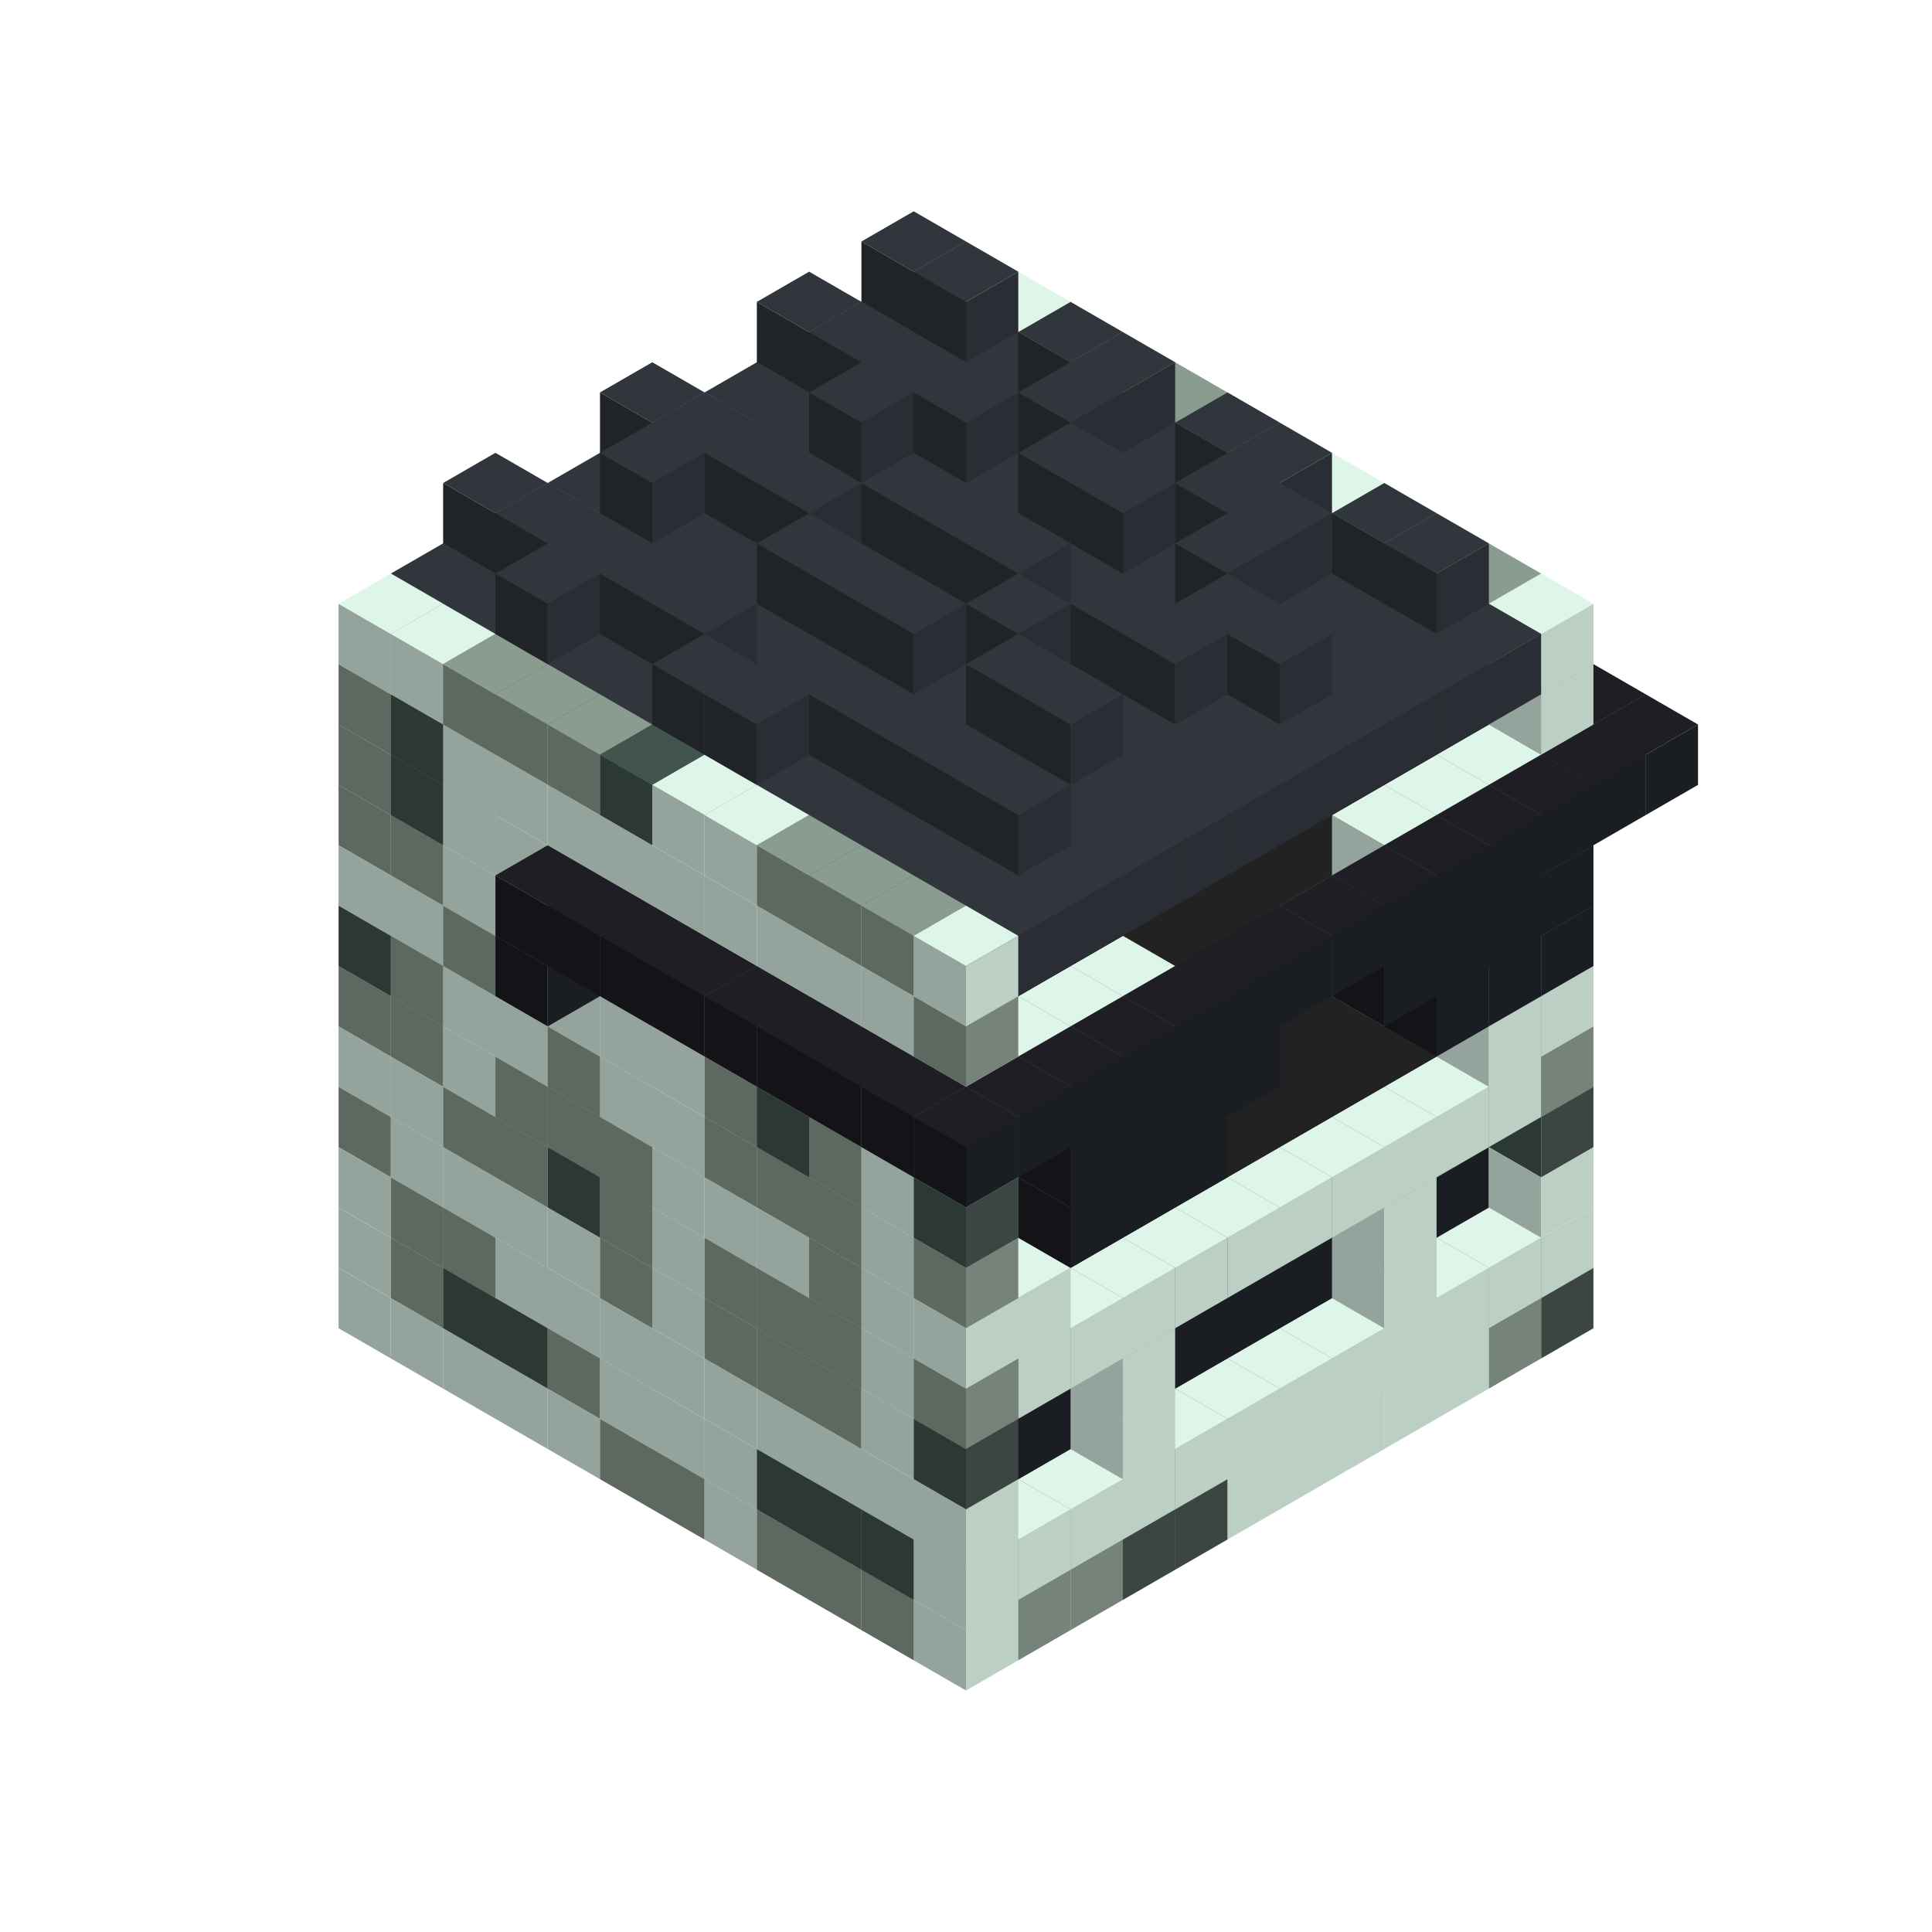 
<svg width='600' height='600' viewBox='4436371 5550000 3200000 3200000' xmlns='http://www.w3.org/2000/svg' xmlns:xlink='http://www.w3.org/1999/xlink'>
<use xlink:href='#v-0x00000144-1' transform='translate(983738,3600000)'/>
<use xlink:href='#v-0x00000144-1' transform='translate(1070341,3650000)'/>
<use xlink:href='#v-0x00000144-1' transform='translate(1156944,3700000)'/>
<use xlink:href='#v-0x00000144-1' transform='translate(1243547,3750000)'/>
<use xlink:href='#v-0x00000144-1' transform='translate(1330150,3800000)'/>
<use xlink:href='#v-0x00000144-4' transform='translate(1416753,3850000)'/>
<use xlink:href='#v-0x00000144-4' transform='translate(1503356,3900000)'/>
<use xlink:href='#v-0x00000144-1' transform='translate(1589959,3950000)'/>
<use xlink:href='#v-0x00000144-4' transform='translate(1676562,4000000)'/>
<use xlink:href='#v-0x00000144-4' transform='translate(1763165,4050000)'/>
<use xlink:href='#v-0x00000144-4' transform='translate(1849768,4100000)'/>
<use xlink:href='#v-0x00000144-5' transform='translate(2889004,3600000)'/>
<use xlink:href='#v-0x00000144-4' transform='translate(2802401,3650000)'/>
<use xlink:href='#v-0x00000144-1' transform='translate(2715798,3700000)'/>
<use xlink:href='#v-0x00000144-1' transform='translate(2629195,3750000)'/>
<use xlink:href='#v-0x00000144-1' transform='translate(2542592,3800000)'/>
<use xlink:href='#v-0x00000144-1' transform='translate(2455989,3850000)'/>
<use xlink:href='#v-0x00000144-1' transform='translate(2369386,3900000)'/>
<use xlink:href='#v-0x00000144-5' transform='translate(2282783,3950000)'/>
<use xlink:href='#v-0x00000144-5' transform='translate(2196180,4000000)'/>
<use xlink:href='#v-0x00000144-4' transform='translate(2109577,4050000)'/>
<use xlink:href='#v-0x00000144-4' transform='translate(2022974,4100000)'/>
<use xlink:href='#v-0x00000144-1' transform='translate(1936371,4150000)'/>
<use xlink:href='#v-0x00000144-1' transform='translate(983738,3500000)'/>
<use xlink:href='#v-0x00000144-4' transform='translate(1070341,3550000)'/>
<use xlink:href='#v-0x00000144-5' transform='translate(1156944,3600000)'/>
<use xlink:href='#v-0x00000144-5' transform='translate(1243547,3650000)'/>
<use xlink:href='#v-0x00000144-4' transform='translate(1330150,3700000)'/>
<use xlink:href='#v-0x00000144-1' transform='translate(1416753,3750000)'/>
<use xlink:href='#v-0x00000144-1' transform='translate(1503356,3800000)'/>
<use xlink:href='#v-0x00000144-1' transform='translate(1589959,3850000)'/>
<use xlink:href='#v-0x00000144-5' transform='translate(1676562,3900000)'/>
<use xlink:href='#v-0x00000144-5' transform='translate(1763165,3950000)'/>
<use xlink:href='#v-0x00000144-2' transform='translate(2715798,3500000)'/>
<use xlink:href='#v-0x00000144-2' transform='translate(2629195,3550000)'/>
<use xlink:href='#v-0x00000144-2' transform='translate(2542592,3600000)'/>
<use xlink:href='#v-0x00000144-2' transform='translate(2455989,3650000)'/>
<use xlink:href='#v-0x00000144-2' transform='translate(2369386,3700000)'/>
<use xlink:href='#v-0x00000144-2' transform='translate(2282783,3750000)'/>
<use xlink:href='#v-0x00000144-2' transform='translate(2196180,3800000)'/>
<use xlink:href='#v-0x00000144-2' transform='translate(2109577,3850000)'/>
<use xlink:href='#v-0x00000144-2' transform='translate(2022974,3900000)'/>
<use xlink:href='#v-0x00000144-2' transform='translate(1936371,3950000)'/>
<use xlink:href='#v-0x00000144-5' transform='translate(1849768,4000000)'/>
<use xlink:href='#v-0x00000144-1' transform='translate(2889004,3500000)'/>
<use xlink:href='#v-0x00000144-1' transform='translate(2802401,3550000)'/>
<use xlink:href='#v-0x00000144-1' transform='translate(2715798,3600000)'/>
<use xlink:href='#v-0x00000144-1' transform='translate(2629195,3650000)'/>
<use xlink:href='#v-0x00000144-1' transform='translate(2542592,3700000)'/>
<use xlink:href='#v-0x00000144-1' transform='translate(2455989,3750000)'/>
<use xlink:href='#v-0x00000144-1' transform='translate(2369386,3800000)'/>
<use xlink:href='#v-0x00000144-1' transform='translate(2282783,3850000)'/>
<use xlink:href='#v-0x00000144-1' transform='translate(2196180,3900000)'/>
<use xlink:href='#v-0x00000144-1' transform='translate(2109577,3950000)'/>
<use xlink:href='#v-0x00000144-1' transform='translate(2022974,4000000)'/>
<use xlink:href='#v-0x00000144-1' transform='translate(1936371,4050000)'/>
<use xlink:href='#v-0x00000144-1' transform='translate(983738,3400000)'/>
<use xlink:href='#v-0x00000144-4' transform='translate(1070341,3450000)'/>
<use xlink:href='#v-0x00000144-4' transform='translate(1156944,3500000)'/>
<use xlink:href='#v-0x00000144-1' transform='translate(1243547,3550000)'/>
<use xlink:href='#v-0x00000144-1' transform='translate(1330150,3600000)'/>
<use xlink:href='#v-0x00000144-1' transform='translate(1416753,3650000)'/>
<use xlink:href='#v-0x00000144-1' transform='translate(1503356,3700000)'/>
<use xlink:href='#v-0x00000144-1' transform='translate(1589959,3750000)'/>
<use xlink:href='#v-0x00000144-1' transform='translate(1676562,3800000)'/>
<use xlink:href='#v-0x00000144-1' transform='translate(1763165,3850000)'/>
<use xlink:href='#v-0x00000144-6' transform='translate(2715798,3400000)'/>
<use xlink:href='#v-0x00000144-6' transform='translate(2629195,3450000)'/>
<use xlink:href='#v-0x00000144-6' transform='translate(2542592,3500000)'/>
<use xlink:href='#v-0x00000144-6' transform='translate(2455989,3550000)'/>
<use xlink:href='#v-0x00000144-6' transform='translate(2369386,3600000)'/>
<use xlink:href='#v-0x00000144-6' transform='translate(2282783,3650000)'/>
<use xlink:href='#v-0x00000144-6' transform='translate(2196180,3700000)'/>
<use xlink:href='#v-0x00000144-6' transform='translate(2109577,3750000)'/>
<use xlink:href='#v-0x00000144-6' transform='translate(2022974,3800000)'/>
<use xlink:href='#v-0x00000144-6' transform='translate(1936371,3850000)'/>
<use xlink:href='#v-0x00000144-1' transform='translate(1849768,3900000)'/>
<use xlink:href='#v-0x00000144-1' transform='translate(2889004,3400000)'/>
<use xlink:href='#v-0x00000144-1' transform='translate(2629195,3550000)'/>
<use xlink:href='#v-0x00000144-1' transform='translate(2196180,3800000)'/>
<use xlink:href='#v-0x00000144-1' transform='translate(1936371,3950000)'/>
<use xlink:href='#v-0x00000144-4' transform='translate(983738,3300000)'/>
<use xlink:href='#v-0x00000144-1' transform='translate(1070341,3350000)'/>
<use xlink:href='#v-0x00000144-1' transform='translate(1156944,3400000)'/>
<use xlink:href='#v-0x00000144-1' transform='translate(1243547,3450000)'/>
<use xlink:href='#v-0x00000144-1' transform='translate(1330150,3500000)'/>
<use xlink:href='#v-0x00000144-4' transform='translate(1416753,3550000)'/>
<use xlink:href='#v-0x00000144-1' transform='translate(1503356,3600000)'/>
<use xlink:href='#v-0x00000144-4' transform='translate(1589959,3650000)'/>
<use xlink:href='#v-0x00000144-4' transform='translate(1676562,3700000)'/>
<use xlink:href='#v-0x00000144-4' transform='translate(1763165,3750000)'/>
<use xlink:href='#v-0x00000144-6' transform='translate(2715798,3300000)'/>
<use xlink:href='#v-0x00000144-6' transform='translate(2629195,3350000)'/>
<use xlink:href='#v-0x00000144-6' transform='translate(2542592,3400000)'/>
<use xlink:href='#v-0x00000144-6' transform='translate(2455989,3450000)'/>
<use xlink:href='#v-0x00000144-6' transform='translate(2369386,3500000)'/>
<use xlink:href='#v-0x00000144-6' transform='translate(2282783,3550000)'/>
<use xlink:href='#v-0x00000144-6' transform='translate(2196180,3600000)'/>
<use xlink:href='#v-0x00000144-6' transform='translate(2109577,3650000)'/>
<use xlink:href='#v-0x00000144-6' transform='translate(2022974,3700000)'/>
<use xlink:href='#v-0x00000144-6' transform='translate(1936371,3750000)'/>
<use xlink:href='#v-0x00000144-1' transform='translate(1849768,3800000)'/>
<use xlink:href='#v-0x00000144-5' transform='translate(2889004,3300000)'/>
<use xlink:href='#v-0x00000144-1' transform='translate(2629195,3450000)'/>
<use xlink:href='#v-0x00000144-1' transform='translate(2196180,3700000)'/>
<use xlink:href='#v-0x00000144-5' transform='translate(1936371,3850000)'/>
<use xlink:href='#v-0x00000144-1' transform='translate(983738,3200000)'/>
<use xlink:href='#v-0x00000144-1' transform='translate(1070341,3250000)'/>
<use xlink:href='#v-0x00000144-4' transform='translate(1156944,3300000)'/>
<use xlink:href='#v-0x00000144-4' transform='translate(1243547,3350000)'/>
<use xlink:href='#v-0x00000144-5' transform='translate(1330150,3400000)'/>
<use xlink:href='#v-0x00000144-4' transform='translate(1416753,3450000)'/>
<use xlink:href='#v-0x00000144-1' transform='translate(1503356,3500000)'/>
<use xlink:href='#v-0x00000144-4' transform='translate(1589959,3550000)'/>
<use xlink:href='#v-0x00000144-4' transform='translate(1676562,3600000)'/>
<use xlink:href='#v-0x00000144-4' transform='translate(1763165,3650000)'/>
<use xlink:href='#v-0x00000144-2' transform='translate(2715798,3200000)'/>
<use xlink:href='#v-0x00000144-2' transform='translate(2629195,3250000)'/>
<use xlink:href='#v-0x00000144-2' transform='translate(2542592,3300000)'/>
<use xlink:href='#v-0x00000144-2' transform='translate(2455989,3350000)'/>
<use xlink:href='#v-0x00000144-2' transform='translate(2369386,3400000)'/>
<use xlink:href='#v-0x00000144-2' transform='translate(2282783,3450000)'/>
<use xlink:href='#v-0x00000144-2' transform='translate(2196180,3500000)'/>
<use xlink:href='#v-0x00000144-2' transform='translate(2109577,3550000)'/>
<use xlink:href='#v-0x00000144-2' transform='translate(2022974,3600000)'/>
<use xlink:href='#v-0x00000144-2' transform='translate(1936371,3650000)'/>
<use xlink:href='#v-0x00000144-1' transform='translate(1849768,3700000)'/>
<use xlink:href='#v-0x00000144-4' transform='translate(2889004,3200000)'/>
<use xlink:href='#v-0x00000144-1' transform='translate(2802401,3250000)'/>
<use xlink:href='#v-0x00000144-1' transform='translate(2715798,3300000)'/>
<use xlink:href='#v-0x00000144-1' transform='translate(2629195,3350000)'/>
<use xlink:href='#v-0x00000144-1' transform='translate(2542592,3400000)'/>
<use xlink:href='#v-0x00000144-1' transform='translate(2455989,3450000)'/>
<use xlink:href='#v-0x00000144-1' transform='translate(2369386,3500000)'/>
<use xlink:href='#v-0x00000144-1' transform='translate(2282783,3550000)'/>
<use xlink:href='#v-0x00000144-1' transform='translate(2196180,3600000)'/>
<use xlink:href='#v-0x00000144-1' transform='translate(2109577,3650000)'/>
<use xlink:href='#v-0x00000144-1' transform='translate(2022974,3700000)'/>
<use xlink:href='#v-0x00000144-4' transform='translate(1936371,3750000)'/>
<use xlink:href='#v-0x00000144-4' transform='translate(983738,3100000)'/>
<use xlink:href='#v-0x00000144-4' transform='translate(1070341,3150000)'/>
<use xlink:href='#v-0x00000144-1' transform='translate(1156944,3200000)'/>
<use xlink:href='#v-0x00000144-4' transform='translate(1243547,3250000)'/>
<use xlink:href='#v-0x00000144-4' transform='translate(1330150,3300000)'/>
<use xlink:href='#v-0x00000144-4' transform='translate(1416753,3350000)'/>
<use xlink:href='#v-0x00000144-1' transform='translate(1503356,3400000)'/>
<use xlink:href='#v-0x00000144-1' transform='translate(1589959,3450000)'/>
<use xlink:href='#v-0x00000144-1' transform='translate(1676562,3500000)'/>
<use xlink:href='#v-0x00000144-4' transform='translate(1763165,3550000)'/>
<use xlink:href='#v-0x00000144-2' transform='translate(2715798,3100000)'/>
<use xlink:href='#v-0x00000144-2' transform='translate(2629195,3150000)'/>
<use xlink:href='#v-0x00000144-2' transform='translate(2542592,3200000)'/>
<use xlink:href='#v-0x00000144-2' transform='translate(2455989,3250000)'/>
<use xlink:href='#v-0x00000144-2' transform='translate(2369386,3300000)'/>
<use xlink:href='#v-0x00000144-2' transform='translate(2282783,3350000)'/>
<use xlink:href='#v-0x00000144-2' transform='translate(2196180,3400000)'/>
<use xlink:href='#v-0x00000144-2' transform='translate(2109577,3450000)'/>
<use xlink:href='#v-0x00000144-2' transform='translate(2022974,3500000)'/>
<use xlink:href='#v-0x00000144-2' transform='translate(1936371,3550000)'/>
<use xlink:href='#v-0x00000144-1' transform='translate(1849768,3600000)'/>
<use xlink:href='#v-0x00000144-1' transform='translate(2889004,3100000)'/>
<use xlink:href='#v-0x00000144-1' transform='translate(2802401,3150000)'/>
<use xlink:href='#v-0x00000144-1' transform='translate(2022974,3600000)'/>
<use xlink:href='#v-0x00000144-1' transform='translate(1936371,3650000)'/>
<use xlink:href='#v-0x00000144-5' transform='translate(983738,3000000)'/>
<use xlink:href='#v-0x00000144-4' transform='translate(1070341,3050000)'/>
<use xlink:href='#v-0x00000144-1' transform='translate(1156944,3100000)'/>
<use xlink:href='#v-0x00000144-1' transform='translate(1243547,3150000)'/>
<use xlink:href='#v-0x00000144-4' transform='translate(1330150,3200000)'/>
<use xlink:href='#v-0x00000144-1' transform='translate(1416753,3250000)'/>
<use xlink:href='#v-0x00000144-1' transform='translate(1503356,3300000)'/>
<use xlink:href='#v-0x00000144-4' transform='translate(1589959,3350000)'/>
<use xlink:href='#v-0x00000144-4' transform='translate(1676562,3400000)'/>
<use xlink:href='#v-0x00000144-4' transform='translate(1763165,3450000)'/>
<use xlink:href='#v-0x00000144-2' transform='translate(2715798,3000000)'/>
<use xlink:href='#v-0x00000144-2' transform='translate(2629195,3050000)'/>
<use xlink:href='#v-0x00000144-2' transform='translate(2542592,3100000)'/>
<use xlink:href='#v-0x00000144-2' transform='translate(2455989,3150000)'/>
<use xlink:href='#v-0x00000144-2' transform='translate(2369386,3200000)'/>
<use xlink:href='#v-0x00000144-2' transform='translate(2282783,3250000)'/>
<use xlink:href='#v-0x00000144-2' transform='translate(2196180,3300000)'/>
<use xlink:href='#v-0x00000144-2' transform='translate(2109577,3350000)'/>
<use xlink:href='#v-0x00000144-2' transform='translate(2022974,3400000)'/>
<use xlink:href='#v-0x00000144-2' transform='translate(1936371,3450000)'/>
<use xlink:href='#v-0x00000144-1' transform='translate(1849768,3500000)'/>
<use xlink:href='#v-0x00000144-1' transform='translate(2889004,3000000)'/>
<use xlink:href='#v-0x00000144-4' transform='translate(1936371,3550000)'/>
<use xlink:href='#v-0x00000144-1' transform='translate(983738,2900000)'/>
<use xlink:href='#v-0x00000144-1' transform='translate(1070341,2950000)'/>
<use xlink:href='#v-0x00000144-4' transform='translate(1156944,3000000)'/>
<use xlink:href='#v-0x00000144-1' transform='translate(1243547,3050000)'/>
<use xlink:href='#v-0x00000144-1' transform='translate(1330150,3100000)'/>
<use xlink:href='#v-0x00000144-1' transform='translate(1416753,3150000)'/>
<use xlink:href='#v-0x00000144-1' transform='translate(1503356,3200000)'/>
<use xlink:href='#v-0x00000144-4' transform='translate(1589959,3250000)'/>
<use xlink:href='#v-0x00000144-5' transform='translate(1676562,3300000)'/>
<use xlink:href='#v-0x00000144-4' transform='translate(1763165,3350000)'/>
<use xlink:href='#v-0x00000144-2' transform='translate(2715798,2900000)'/>
<use xlink:href='#v-0x00000144-2' transform='translate(2629195,2950000)'/>
<use xlink:href='#v-0x00000144-2' transform='translate(2542592,3000000)'/>
<use xlink:href='#v-0x00000144-2' transform='translate(2455989,3050000)'/>
<use xlink:href='#v-0x00000144-2' transform='translate(2369386,3100000)'/>
<use xlink:href='#v-0x00000144-2' transform='translate(2282783,3150000)'/>
<use xlink:href='#v-0x00000144-2' transform='translate(2196180,3200000)'/>
<use xlink:href='#v-0x00000144-2' transform='translate(2109577,3250000)'/>
<use xlink:href='#v-0x00000144-2' transform='translate(2022974,3300000)'/>
<use xlink:href='#v-0x00000144-2' transform='translate(1936371,3350000)'/>
<use xlink:href='#v-0x00000144-1' transform='translate(1849768,3400000)'/>
<use xlink:href='#v-0x00000144-1' transform='translate(2889004,2900000)'/>
<use xlink:href='#v-0x00000144-1' transform='translate(2802401,2950000)'/>
<use xlink:href='#v-0x00000144-1' transform='translate(2715798,3000000)'/>
<use xlink:href='#v-0x00000144-1' transform='translate(2629195,3050000)'/>
<use xlink:href='#v-0x00000144-1' transform='translate(2196180,3300000)'/>
<use xlink:href='#v-0x00000144-1' transform='translate(2109577,3350000)'/>
<use xlink:href='#v-0x00000144-1' transform='translate(2022974,3400000)'/>
<use xlink:href='#v-0x00000144-5' transform='translate(1936371,3450000)'/>
<use xlink:href='#v-0x00000144-7' transform='translate(2889004,3000000)'/>
<use xlink:href='#v-0x00000144-7' transform='translate(2802401,3050000)'/>
<use xlink:href='#v-0x00000144-7' transform='translate(2715798,3100000)'/>
<use xlink:href='#v-0x00000144-7' transform='translate(2282783,3350000)'/>
<use xlink:href='#v-0x00000144-7' transform='translate(2196180,3400000)'/>
<use xlink:href='#v-0x00000144-7' transform='translate(2109577,3450000)'/>
<use xlink:href='#v-0x00000144-4' transform='translate(983738,2800000)'/>
<use xlink:href='#v-0x00000144-4' transform='translate(1070341,2850000)'/>
<use xlink:href='#v-0x00000144-1' transform='translate(1156944,2900000)'/>
<use xlink:href='#v-0x00000144-1' transform='translate(1243547,2950000)'/>
<use xlink:href='#v-0x00000144-7' transform='translate(2369386,2400000)'/>
<use xlink:href='#v-0x00000144-4' transform='translate(1330150,3000000)'/>
<use xlink:href='#v-0x00000144-7' transform='translate(1243547,3050000)'/>
<use xlink:href='#v-0x00000144-4' transform='translate(1416753,3050000)'/>
<use xlink:href='#v-0x00000144-1' transform='translate(1503356,3100000)'/>
<use xlink:href='#v-0x00000144-1' transform='translate(1589959,3150000)'/>
<use xlink:href='#v-0x00000144-1' transform='translate(1676562,3200000)'/>
<use xlink:href='#v-0x00000144-1' transform='translate(1763165,3250000)'/>
<use xlink:href='#v-0x00000144-2' transform='translate(2715798,2800000)'/>
<use xlink:href='#v-0x00000144-2' transform='translate(2629195,2850000)'/>
<use xlink:href='#v-0x00000144-2' transform='translate(2542592,2900000)'/>
<use xlink:href='#v-0x00000144-2' transform='translate(2455989,2950000)'/>
<use xlink:href='#v-0x00000144-2' transform='translate(2369386,3000000)'/>
<use xlink:href='#v-0x00000144-2' transform='translate(2282783,3050000)'/>
<use xlink:href='#v-0x00000144-2' transform='translate(2196180,3100000)'/>
<use xlink:href='#v-0x00000144-2' transform='translate(2109577,3150000)'/>
<use xlink:href='#v-0x00000144-2' transform='translate(2022974,3200000)'/>
<use xlink:href='#v-0x00000144-2' transform='translate(1936371,3250000)'/>
<use xlink:href='#v-0x00000144-1' transform='translate(1849768,3300000)'/>
<use xlink:href='#v-0x00000144-5' transform='translate(2889004,2800000)'/>
<use xlink:href='#v-0x00000144-1' transform='translate(2802401,2850000)'/>
<use xlink:href='#v-0x00000144-3' transform='translate(2715798,2900000)'/>
<use xlink:href='#v-0x00000144-3' transform='translate(2629195,2950000)'/>
<use xlink:href='#v-0x00000144-1' transform='translate(2542592,3000000)'/>
<use xlink:href='#v-0x00000144-1' transform='translate(2282783,3150000)'/>
<use xlink:href='#v-0x00000144-3' transform='translate(2196180,3200000)'/>
<use xlink:href='#v-0x00000144-3' transform='translate(2109577,3250000)'/>
<use xlink:href='#v-0x00000144-1' transform='translate(2022974,3300000)'/>
<use xlink:href='#v-0x00000144-1' transform='translate(1936371,3350000)'/>
<use xlink:href='#v-0x00000144-7' transform='translate(2889004,2900000)'/>
<use xlink:href='#v-0x00000144-7' transform='translate(2802401,2950000)'/>
<use xlink:href='#v-0x00000144-7' transform='translate(2715798,3000000)'/>
<use xlink:href='#v-0x00000144-7' transform='translate(2629195,3050000)'/>
<use xlink:href='#v-0x00000144-7' transform='translate(2369386,3200000)'/>
<use xlink:href='#v-0x00000144-7' transform='translate(2282783,3250000)'/>
<use xlink:href='#v-0x00000144-7' transform='translate(2196180,3300000)'/>
<use xlink:href='#v-0x00000144-7' transform='translate(2109577,3350000)'/>
<use xlink:href='#v-0x00000144-4' transform='translate(983738,2700000)'/>
<use xlink:href='#v-0x00000144-5' transform='translate(1070341,2750000)'/>
<use xlink:href='#v-0x00000144-1' transform='translate(1156944,2800000)'/>
<use xlink:href='#v-0x00000144-1' transform='translate(1243547,2850000)'/>
<use xlink:href='#v-0x00000144-7' transform='translate(2369386,2300000)'/>
<use xlink:href='#v-0x00000144-5' transform='translate(1330150,2900000)'/>
<use xlink:href='#v-0x00000144-7' transform='translate(1243547,2950000)'/>
<use xlink:href='#v-0x00000144-7' transform='translate(2455989,2350000)'/>
<use xlink:href='#v-0x00000144-4' transform='translate(1416753,2950000)'/>
<use xlink:href='#v-0x00000144-7' transform='translate(1330150,3000000)'/>
<use xlink:href='#v-0x00000144-7' transform='translate(2542592,2400000)'/>
<use xlink:href='#v-0x00000144-4' transform='translate(1503356,3000000)'/>
<use xlink:href='#v-0x00000144-7' transform='translate(1416753,3050000)'/>
<use xlink:href='#v-0x00000144-7' transform='translate(2629195,2450000)'/>
<use xlink:href='#v-0x00000144-1' transform='translate(1589959,3050000)'/>
<use xlink:href='#v-0x00000144-7' transform='translate(1503356,3100000)'/>
<use xlink:href='#v-0x00000144-7' transform='translate(2715798,2500000)'/>
<use xlink:href='#v-0x00000144-4' transform='translate(1676562,3100000)'/>
<use xlink:href='#v-0x00000144-7' transform='translate(1589959,3150000)'/>
<use xlink:href='#v-0x00000144-7' transform='translate(2802401,2550000)'/>
<use xlink:href='#v-0x00000144-4' transform='translate(1763165,3150000)'/>
<use xlink:href='#v-0x00000144-7' transform='translate(1676562,3200000)'/>
<use xlink:href='#v-0x00000144-7' transform='translate(2889004,2600000)'/>
<use xlink:href='#v-0x00000144-2' transform='translate(2715798,2700000)'/>
<use xlink:href='#v-0x00000144-2' transform='translate(2629195,2750000)'/>
<use xlink:href='#v-0x00000144-2' transform='translate(2542592,2800000)'/>
<use xlink:href='#v-0x00000144-2' transform='translate(2455989,2850000)'/>
<use xlink:href='#v-0x00000144-2' transform='translate(2369386,2900000)'/>
<use xlink:href='#v-0x00000144-2' transform='translate(2282783,2950000)'/>
<use xlink:href='#v-0x00000144-2' transform='translate(2196180,3000000)'/>
<use xlink:href='#v-0x00000144-2' transform='translate(2109577,3050000)'/>
<use xlink:href='#v-0x00000144-2' transform='translate(2022974,3100000)'/>
<use xlink:href='#v-0x00000144-2' transform='translate(1936371,3150000)'/>
<use xlink:href='#v-0x00000144-4' transform='translate(1849768,3200000)'/>
<use xlink:href='#v-0x00000144-7' transform='translate(1763165,3250000)'/>
<use xlink:href='#v-0x00000144-7' transform='translate(2975607,2650000)'/>
<use xlink:href='#v-0x00000144-4' transform='translate(2889004,2700000)'/>
<use xlink:href='#v-0x00000144-1' transform='translate(2802401,2750000)'/>
<use xlink:href='#v-0x00000144-1' transform='translate(2715798,2800000)'/>
<use xlink:href='#v-0x00000144-1' transform='translate(2629195,2850000)'/>
<use xlink:href='#v-0x00000144-1' transform='translate(2196180,3100000)'/>
<use xlink:href='#v-0x00000144-1' transform='translate(2109577,3150000)'/>
<use xlink:href='#v-0x00000144-1' transform='translate(2022974,3200000)'/>
<use xlink:href='#v-0x00000144-1' transform='translate(1936371,3250000)'/>
<use xlink:href='#v-0x00000144-7' transform='translate(1849768,3300000)'/>
<use xlink:href='#v-0x00000144-7' transform='translate(3062210,2700000)'/>
<use xlink:href='#v-0x00000144-7' transform='translate(2975607,2750000)'/>
<use xlink:href='#v-0x00000144-7' transform='translate(2889004,2800000)'/>
<use xlink:href='#v-0x00000144-7' transform='translate(2802401,2850000)'/>
<use xlink:href='#v-0x00000144-7' transform='translate(2715798,2900000)'/>
<use xlink:href='#v-0x00000144-7' transform='translate(2629195,2950000)'/>
<use xlink:href='#v-0x00000144-7' transform='translate(2542592,3000000)'/>
<use xlink:href='#v-0x00000144-7' transform='translate(2455989,3050000)'/>
<use xlink:href='#v-0x00000144-7' transform='translate(2369386,3100000)'/>
<use xlink:href='#v-0x00000144-7' transform='translate(2282783,3150000)'/>
<use xlink:href='#v-0x00000144-7' transform='translate(2196180,3200000)'/>
<use xlink:href='#v-0x00000144-7' transform='translate(2109577,3250000)'/>
<use xlink:href='#v-0x00000144-7' transform='translate(2022974,3300000)'/>
<use xlink:href='#v-0x00000144-7' transform='translate(1936371,3350000)'/>
<use xlink:href='#v-0x00000144-4' transform='translate(983738,2600000)'/>
<use xlink:href='#v-0x00000144-5' transform='translate(1070341,2650000)'/>
<use xlink:href='#v-0x00000144-1' transform='translate(1156944,2700000)'/>
<use xlink:href='#v-0x00000144-1' transform='translate(1243547,2750000)'/>
<use xlink:href='#v-0x00000144-1' transform='translate(1330150,2800000)'/>
<use xlink:href='#v-0x00000144-1' transform='translate(1416753,2850000)'/>
<use xlink:href='#v-0x00000144-1' transform='translate(1503356,2900000)'/>
<use xlink:href='#v-0x00000144-1' transform='translate(1589959,2950000)'/>
<use xlink:href='#v-0x00000144-1' transform='translate(1676562,3000000)'/>
<use xlink:href='#v-0x00000144-1' transform='translate(1763165,3050000)'/>
<use xlink:href='#v-0x00000144-2' transform='translate(2715798,2600000)'/>
<use xlink:href='#v-0x00000144-2' transform='translate(2629195,2650000)'/>
<use xlink:href='#v-0x00000144-2' transform='translate(2542592,2700000)'/>
<use xlink:href='#v-0x00000144-2' transform='translate(2455989,2750000)'/>
<use xlink:href='#v-0x00000144-2' transform='translate(2369386,2800000)'/>
<use xlink:href='#v-0x00000144-2' transform='translate(2282783,2850000)'/>
<use xlink:href='#v-0x00000144-2' transform='translate(2196180,2900000)'/>
<use xlink:href='#v-0x00000144-2' transform='translate(2109577,2950000)'/>
<use xlink:href='#v-0x00000144-2' transform='translate(2022974,3000000)'/>
<use xlink:href='#v-0x00000144-2' transform='translate(1936371,3050000)'/>
<use xlink:href='#v-0x00000144-1' transform='translate(1849768,3100000)'/>
<use xlink:href='#v-0x00000144-1' transform='translate(2889004,2600000)'/>
<use xlink:href='#v-0x00000144-4' transform='translate(1936371,3150000)'/>
<use xlink:href='#v-0x00000144-1' transform='translate(1936371,1950000)'/>
<use xlink:href='#v-0x00000144-8' transform='translate(1849768,2000000)'/>
<use xlink:href='#v-0x00000144-8' transform='translate(1763165,2050000)'/>
<use xlink:href='#v-0x00000144-8' transform='translate(1676562,2100000)'/>
<use xlink:href='#v-0x00000144-8' transform='translate(1589959,2150000)'/>
<use xlink:href='#v-0x00000144-8' transform='translate(1503356,2200000)'/>
<use xlink:href='#v-0x00000144-8' transform='translate(1416753,2250000)'/>
<use xlink:href='#v-0x00000144-8' transform='translate(1330150,2300000)'/>
<use xlink:href='#v-0x00000144-8' transform='translate(1243547,2350000)'/>
<use xlink:href='#v-0x00000144-8' transform='translate(1156944,2400000)'/>
<use xlink:href='#v-0x00000144-8' transform='translate(1070341,2450000)'/>
<use xlink:href='#v-0x00000144-1' transform='translate(983738,2500000)'/>
<use xlink:href='#v-0x00000144-1' transform='translate(2022974,2000000)'/>
<use xlink:href='#v-0x00000144-8' transform='translate(1936371,2050000)'/>
<use xlink:href='#v-0x00000144-8' transform='translate(1849768,2100000)'/>
<use xlink:href='#v-0x00000144-8' transform='translate(1763165,2150000)'/>
<use xlink:href='#v-0x00000144-8' transform='translate(1676562,2200000)'/>
<use xlink:href='#v-0x00000144-8' transform='translate(1589959,2250000)'/>
<use xlink:href='#v-0x00000144-8' transform='translate(1503356,2300000)'/>
<use xlink:href='#v-0x00000144-8' transform='translate(1416753,2350000)'/>
<use xlink:href='#v-0x00000144-8' transform='translate(1330150,2400000)'/>
<use xlink:href='#v-0x00000144-8' transform='translate(1243547,2450000)'/>
<use xlink:href='#v-0x00000144-8' transform='translate(1156944,2500000)'/>
<use xlink:href='#v-0x00000144-1' transform='translate(1070341,2550000)'/>
<use xlink:href='#v-0x00000144-1' transform='translate(2109577,2050000)'/>
<use xlink:href='#v-0x00000144-8' transform='translate(2022974,2100000)'/>
<use xlink:href='#v-0x00000144-8' transform='translate(1936371,2150000)'/>
<use xlink:href='#v-0x00000144-8' transform='translate(1849768,2200000)'/>
<use xlink:href='#v-0x00000144-8' transform='translate(1763165,2250000)'/>
<use xlink:href='#v-0x00000144-8' transform='translate(1676562,2300000)'/>
<use xlink:href='#v-0x00000144-8' transform='translate(1589959,2350000)'/>
<use xlink:href='#v-0x00000144-8' transform='translate(1503356,2400000)'/>
<use xlink:href='#v-0x00000144-8' transform='translate(1416753,2450000)'/>
<use xlink:href='#v-0x00000144-8' transform='translate(1330150,2500000)'/>
<use xlink:href='#v-0x00000144-8' transform='translate(1243547,2550000)'/>
<use xlink:href='#v-0x00000144-4' transform='translate(1156944,2600000)'/>
<use xlink:href='#v-0x00000144-1' transform='translate(2196180,2100000)'/>
<use xlink:href='#v-0x00000144-8' transform='translate(2109577,2150000)'/>
<use xlink:href='#v-0x00000144-8' transform='translate(2022974,2200000)'/>
<use xlink:href='#v-0x00000144-8' transform='translate(1936371,2250000)'/>
<use xlink:href='#v-0x00000144-8' transform='translate(1849768,2300000)'/>
<use xlink:href='#v-0x00000144-8' transform='translate(1763165,2350000)'/>
<use xlink:href='#v-0x00000144-8' transform='translate(1676562,2400000)'/>
<use xlink:href='#v-0x00000144-8' transform='translate(1589959,2450000)'/>
<use xlink:href='#v-0x00000144-8' transform='translate(1503356,2500000)'/>
<use xlink:href='#v-0x00000144-8' transform='translate(1416753,2550000)'/>
<use xlink:href='#v-0x00000144-8' transform='translate(1330150,2600000)'/>
<use xlink:href='#v-0x00000144-4' transform='translate(1243547,2650000)'/>
<use xlink:href='#v-0x00000144-4' transform='translate(2282783,2150000)'/>
<use xlink:href='#v-0x00000144-8' transform='translate(2196180,2200000)'/>
<use xlink:href='#v-0x00000144-8' transform='translate(2109577,2250000)'/>
<use xlink:href='#v-0x00000144-8' transform='translate(2022974,2300000)'/>
<use xlink:href='#v-0x00000144-8' transform='translate(1936371,2350000)'/>
<use xlink:href='#v-0x00000144-8' transform='translate(1849768,2400000)'/>
<use xlink:href='#v-0x00000144-8' transform='translate(1763165,2450000)'/>
<use xlink:href='#v-0x00000144-8' transform='translate(1676562,2500000)'/>
<use xlink:href='#v-0x00000144-8' transform='translate(1589959,2550000)'/>
<use xlink:href='#v-0x00000144-8' transform='translate(1503356,2600000)'/>
<use xlink:href='#v-0x00000144-8' transform='translate(1416753,2650000)'/>
<use xlink:href='#v-0x00000144-4' transform='translate(1330150,2700000)'/>
<use xlink:href='#v-0x00000144-4' transform='translate(2369386,2200000)'/>
<use xlink:href='#v-0x00000144-8' transform='translate(2282783,2250000)'/>
<use xlink:href='#v-0x00000144-8' transform='translate(2196180,2300000)'/>
<use xlink:href='#v-0x00000144-8' transform='translate(2109577,2350000)'/>
<use xlink:href='#v-0x00000144-8' transform='translate(2022974,2400000)'/>
<use xlink:href='#v-0x00000144-8' transform='translate(1936371,2450000)'/>
<use xlink:href='#v-0x00000144-8' transform='translate(1849768,2500000)'/>
<use xlink:href='#v-0x00000144-8' transform='translate(1763165,2550000)'/>
<use xlink:href='#v-0x00000144-8' transform='translate(1676562,2600000)'/>
<use xlink:href='#v-0x00000144-8' transform='translate(1589959,2650000)'/>
<use xlink:href='#v-0x00000144-8' transform='translate(1503356,2700000)'/>
<use xlink:href='#v-0x00000144-5' transform='translate(1416753,2750000)'/>
<use xlink:href='#v-0x00000144-1' transform='translate(2455989,2250000)'/>
<use xlink:href='#v-0x00000144-8' transform='translate(2369386,2300000)'/>
<use xlink:href='#v-0x00000144-8' transform='translate(2282783,2350000)'/>
<use xlink:href='#v-0x00000144-8' transform='translate(2196180,2400000)'/>
<use xlink:href='#v-0x00000144-8' transform='translate(2109577,2450000)'/>
<use xlink:href='#v-0x00000144-8' transform='translate(2022974,2500000)'/>
<use xlink:href='#v-0x00000144-8' transform='translate(1936371,2550000)'/>
<use xlink:href='#v-0x00000144-8' transform='translate(1849768,2600000)'/>
<use xlink:href='#v-0x00000144-8' transform='translate(1763165,2650000)'/>
<use xlink:href='#v-0x00000144-8' transform='translate(1676562,2700000)'/>
<use xlink:href='#v-0x00000144-8' transform='translate(1589959,2750000)'/>
<use xlink:href='#v-0x00000144-1' transform='translate(1503356,2800000)'/>
<use xlink:href='#v-0x00000144-1' transform='translate(2542592,2300000)'/>
<use xlink:href='#v-0x00000144-8' transform='translate(2455989,2350000)'/>
<use xlink:href='#v-0x00000144-8' transform='translate(2369386,2400000)'/>
<use xlink:href='#v-0x00000144-8' transform='translate(2282783,2450000)'/>
<use xlink:href='#v-0x00000144-8' transform='translate(2196180,2500000)'/>
<use xlink:href='#v-0x00000144-8' transform='translate(2109577,2550000)'/>
<use xlink:href='#v-0x00000144-8' transform='translate(2022974,2600000)'/>
<use xlink:href='#v-0x00000144-8' transform='translate(1936371,2650000)'/>
<use xlink:href='#v-0x00000144-8' transform='translate(1849768,2700000)'/>
<use xlink:href='#v-0x00000144-8' transform='translate(1763165,2750000)'/>
<use xlink:href='#v-0x00000144-8' transform='translate(1676562,2800000)'/>
<use xlink:href='#v-0x00000144-1' transform='translate(1589959,2850000)'/>
<use xlink:href='#v-0x00000144-1' transform='translate(2629195,2350000)'/>
<use xlink:href='#v-0x00000144-8' transform='translate(2542592,2400000)'/>
<use xlink:href='#v-0x00000144-8' transform='translate(2455989,2450000)'/>
<use xlink:href='#v-0x00000144-8' transform='translate(2369386,2500000)'/>
<use xlink:href='#v-0x00000144-8' transform='translate(2282783,2550000)'/>
<use xlink:href='#v-0x00000144-8' transform='translate(2196180,2600000)'/>
<use xlink:href='#v-0x00000144-8' transform='translate(2109577,2650000)'/>
<use xlink:href='#v-0x00000144-8' transform='translate(2022974,2700000)'/>
<use xlink:href='#v-0x00000144-8' transform='translate(1936371,2750000)'/>
<use xlink:href='#v-0x00000144-8' transform='translate(1849768,2800000)'/>
<use xlink:href='#v-0x00000144-8' transform='translate(1763165,2850000)'/>
<use xlink:href='#v-0x00000144-4' transform='translate(1676562,2900000)'/>
<use xlink:href='#v-0x00000144-1' transform='translate(2715798,2400000)'/>
<use xlink:href='#v-0x00000144-8' transform='translate(2629195,2450000)'/>
<use xlink:href='#v-0x00000144-8' transform='translate(2542592,2500000)'/>
<use xlink:href='#v-0x00000144-8' transform='translate(2455989,2550000)'/>
<use xlink:href='#v-0x00000144-8' transform='translate(2369386,2600000)'/>
<use xlink:href='#v-0x00000144-8' transform='translate(2282783,2650000)'/>
<use xlink:href='#v-0x00000144-8' transform='translate(2196180,2700000)'/>
<use xlink:href='#v-0x00000144-8' transform='translate(2109577,2750000)'/>
<use xlink:href='#v-0x00000144-8' transform='translate(2022974,2800000)'/>
<use xlink:href='#v-0x00000144-8' transform='translate(1936371,2850000)'/>
<use xlink:href='#v-0x00000144-8' transform='translate(1849768,2900000)'/>
<use xlink:href='#v-0x00000144-4' transform='translate(1763165,2950000)'/>
<use xlink:href='#v-0x00000144-4' transform='translate(2802401,2450000)'/>
<use xlink:href='#v-0x00000144-8' transform='translate(2715798,2500000)'/>
<use xlink:href='#v-0x00000144-8' transform='translate(2629195,2550000)'/>
<use xlink:href='#v-0x00000144-8' transform='translate(2542592,2600000)'/>
<use xlink:href='#v-0x00000144-8' transform='translate(2455989,2650000)'/>
<use xlink:href='#v-0x00000144-8' transform='translate(2369386,2700000)'/>
<use xlink:href='#v-0x00000144-8' transform='translate(2282783,2750000)'/>
<use xlink:href='#v-0x00000144-8' transform='translate(2196180,2800000)'/>
<use xlink:href='#v-0x00000144-8' transform='translate(2109577,2850000)'/>
<use xlink:href='#v-0x00000144-8' transform='translate(2022974,2900000)'/>
<use xlink:href='#v-0x00000144-8' transform='translate(1936371,2950000)'/>
<use xlink:href='#v-0x00000144-4' transform='translate(1849768,3000000)'/>
<use xlink:href='#v-0x00000144-1' transform='translate(2889004,2500000)'/>
<use xlink:href='#v-0x00000144-8' transform='translate(2802401,2550000)'/>
<use xlink:href='#v-0x00000144-8' transform='translate(2715798,2600000)'/>
<use xlink:href='#v-0x00000144-8' transform='translate(2629195,2650000)'/>
<use xlink:href='#v-0x00000144-8' transform='translate(2542592,2700000)'/>
<use xlink:href='#v-0x00000144-8' transform='translate(2455989,2750000)'/>
<use xlink:href='#v-0x00000144-8' transform='translate(2369386,2800000)'/>
<use xlink:href='#v-0x00000144-8' transform='translate(2282783,2850000)'/>
<use xlink:href='#v-0x00000144-8' transform='translate(2196180,2900000)'/>
<use xlink:href='#v-0x00000144-8' transform='translate(2109577,2950000)'/>
<use xlink:href='#v-0x00000144-8' transform='translate(2022974,3000000)'/>
<use xlink:href='#v-0x00000144-1' transform='translate(1936371,3050000)'/>
<use xlink:href='#v-0x00000144-8' transform='translate(1849768,1900000)'/>
<use xlink:href='#v-0x00000144-8' transform='translate(1676562,2000000)'/>
<use xlink:href='#v-0x00000144-8' transform='translate(1416753,2150000)'/>
<use xlink:href='#v-0x00000144-8' transform='translate(1156944,2300000)'/>
<use xlink:href='#v-0x00000144-8' transform='translate(1936371,1950000)'/>
<use xlink:href='#v-0x00000144-8' transform='translate(1763165,2050000)'/>
<use xlink:href='#v-0x00000144-8' transform='translate(1503356,2200000)'/>
<use xlink:href='#v-0x00000144-8' transform='translate(1416753,2250000)'/>
<use xlink:href='#v-0x00000144-8' transform='translate(1243547,2350000)'/>
<use xlink:href='#v-0x00000144-8' transform='translate(1849768,2100000)'/>
<use xlink:href='#v-0x00000144-8' transform='translate(1763165,2150000)'/>
<use xlink:href='#v-0x00000144-8' transform='translate(1589959,2250000)'/>
<use xlink:href='#v-0x00000144-8' transform='translate(1330150,2400000)'/>
<use xlink:href='#v-0x00000144-8' transform='translate(1243547,2450000)'/>
<use xlink:href='#v-0x00000144-8' transform='translate(2109577,2050000)'/>
<use xlink:href='#v-0x00000144-8' transform='translate(1936371,2150000)'/>
<use xlink:href='#v-0x00000144-8' transform='translate(1676562,2300000)'/>
<use xlink:href='#v-0x00000144-8' transform='translate(1416753,2450000)'/>
<use xlink:href='#v-0x00000144-8' transform='translate(2196180,2100000)'/>
<use xlink:href='#v-0x00000144-8' transform='translate(2109577,2150000)'/>
<use xlink:href='#v-0x00000144-8' transform='translate(1849768,2300000)'/>
<use xlink:href='#v-0x00000144-8' transform='translate(1676562,2400000)'/>
<use xlink:href='#v-0x00000144-8' transform='translate(1503356,2500000)'/>
<use xlink:href='#v-0x00000144-8' transform='translate(2109577,2250000)'/>
<use xlink:href='#v-0x00000144-8' transform='translate(1936371,2350000)'/>
<use xlink:href='#v-0x00000144-8' transform='translate(1763165,2450000)'/>
<use xlink:href='#v-0x00000144-8' transform='translate(1503356,2600000)'/>
<use xlink:href='#v-0x00000144-8' transform='translate(2369386,2200000)'/>
<use xlink:href='#v-0x00000144-8' transform='translate(2196180,2300000)'/>
<use xlink:href='#v-0x00000144-8' transform='translate(2022974,2400000)'/>
<use xlink:href='#v-0x00000144-8' transform='translate(1849768,2500000)'/>
<use xlink:href='#v-0x00000144-8' transform='translate(1676562,2600000)'/>
<use xlink:href='#v-0x00000144-8' transform='translate(1589959,2650000)'/>
<use xlink:href='#v-0x00000144-8' transform='translate(2455989,2250000)'/>
<use xlink:href='#v-0x00000144-8' transform='translate(2369386,2300000)'/>
<use xlink:href='#v-0x00000144-8' transform='translate(2022974,2500000)'/>
<use xlink:href='#v-0x00000144-8' transform='translate(1763165,2650000)'/>
<use xlink:href='#v-0x00000144-8' transform='translate(2455989,2350000)'/>
<use xlink:href='#v-0x00000144-8' transform='translate(2369386,2400000)'/>
<use xlink:href='#v-0x00000144-8' transform='translate(2196180,2500000)'/>
<use xlink:href='#v-0x00000144-8' transform='translate(2022974,2600000)'/>
<use xlink:href='#v-0x00000144-8' transform='translate(1849768,2700000)'/>
<use xlink:href='#v-0x00000144-8' transform='translate(2629195,2350000)'/>
<use xlink:href='#v-0x00000144-8' transform='translate(2369386,2500000)'/>
<use xlink:href='#v-0x00000144-8' transform='translate(2282783,2550000)'/>
<use xlink:href='#v-0x00000144-8' transform='translate(2109577,2650000)'/>
<use xlink:href='#v-0x00000144-8' transform='translate(1936371,2750000)'/>
<use xlink:href='#v-0x00000144-8' transform='translate(2715798,2400000)'/>
<use xlink:href='#v-0x00000144-8' transform='translate(2455989,2550000)'/>
<use xlink:href='#v-0x00000144-8' transform='translate(2022974,2800000)'/>
<defs>
<g id='v-0x00000144-1'>
<polygon points='4100000,4100000 4100000,4200000 4013397,4150000 4013397,4050000' fill='#94a49c'/>
<polygon points='4100000,4100000 4100000,4200000 4186602,4150000 4186602,4050000' fill='#bbcfc5'/>
<polygon points='4100000,4100000 4013397,4050000 4100000,4000000 4186602,4050000' fill='#def6ea'/>
</g>
<g id='v-0x00000144-2'>
<polygon points='4100000,4100000 4100000,4200000 4013397,4150000 4013397,4050000' fill='#181818'/>
<polygon points='4100000,4100000 4100000,4200000 4186602,4150000 4186602,4050000' fill='#222222'/>
<polygon points='4100000,4100000 4013397,4050000 4100000,4000000 4186602,4050000' fill='#242424'/>
</g>
<g id='v-0x00000144-3'>
<polygon points='4100000,4100000 4100000,4200000 4013397,4150000 4013397,4050000' fill='#0c0c0c'/>
<polygon points='4100000,4100000 4100000,4200000 4186602,4150000 4186602,4050000' fill='#111111'/>
<polygon points='4100000,4100000 4013397,4050000 4100000,4000000 4186602,4050000' fill='#121212'/>
</g>
<g id='v-0x00000144-4'>
<polygon points='4100000,4100000 4100000,4200000 4013397,4150000 4013397,4050000' fill='#5c6860'/>
<polygon points='4100000,4100000 4100000,4200000 4186602,4150000 4186602,4050000' fill='#76837b'/>
<polygon points='4100000,4100000 4013397,4050000 4100000,4000000 4186602,4050000' fill='#8a9c90'/>
</g>
<g id='v-0x00000144-5'>
<polygon points='4100000,4100000 4100000,4200000 4013397,4150000 4013397,4050000' fill='#2c3834'/>
<polygon points='4100000,4100000 4100000,4200000 4186602,4150000 4186602,4050000' fill='#3b4642'/>
<polygon points='4100000,4100000 4013397,4050000 4100000,4000000 4186602,4050000' fill='#42544e'/>
</g>
<g id='v-0x00000144-6'>
<polygon points='4100000,4100000 4100000,4200000 4013397,4150000 4013397,4050000' fill='#141418'/>
<polygon points='4100000,4100000 4100000,4200000 4186602,4150000 4186602,4050000' fill='#1a1d22'/>
<polygon points='4100000,4100000 4013397,4050000 4100000,4000000 4186602,4050000' fill='#1e1e24'/>
</g>
<g id='v-0x00000144-7'>
<polygon points='4100000,4100000 4100000,4200000 4013397,4150000 4013397,4050000' fill='#141418'/>
<polygon points='4100000,4100000 4100000,4200000 4186602,4150000 4186602,4050000' fill='#1a1d22'/>
<polygon points='4100000,4100000 4013397,4050000 4100000,4000000 4186602,4050000' fill='#1e1e24'/>
</g>
<g id='v-0x00000144-8'>
<polygon points='4100000,4100000 4100000,4200000 4013397,4150000 4013397,4050000' fill='#202428'/>
<polygon points='4100000,4100000 4100000,4200000 4186602,4150000 4186602,4050000' fill='#2a2d33'/>
<polygon points='4100000,4100000 4013397,4050000 4100000,4000000 4186602,4050000' fill='#30363c'/>
</g>
</defs>
</svg>
